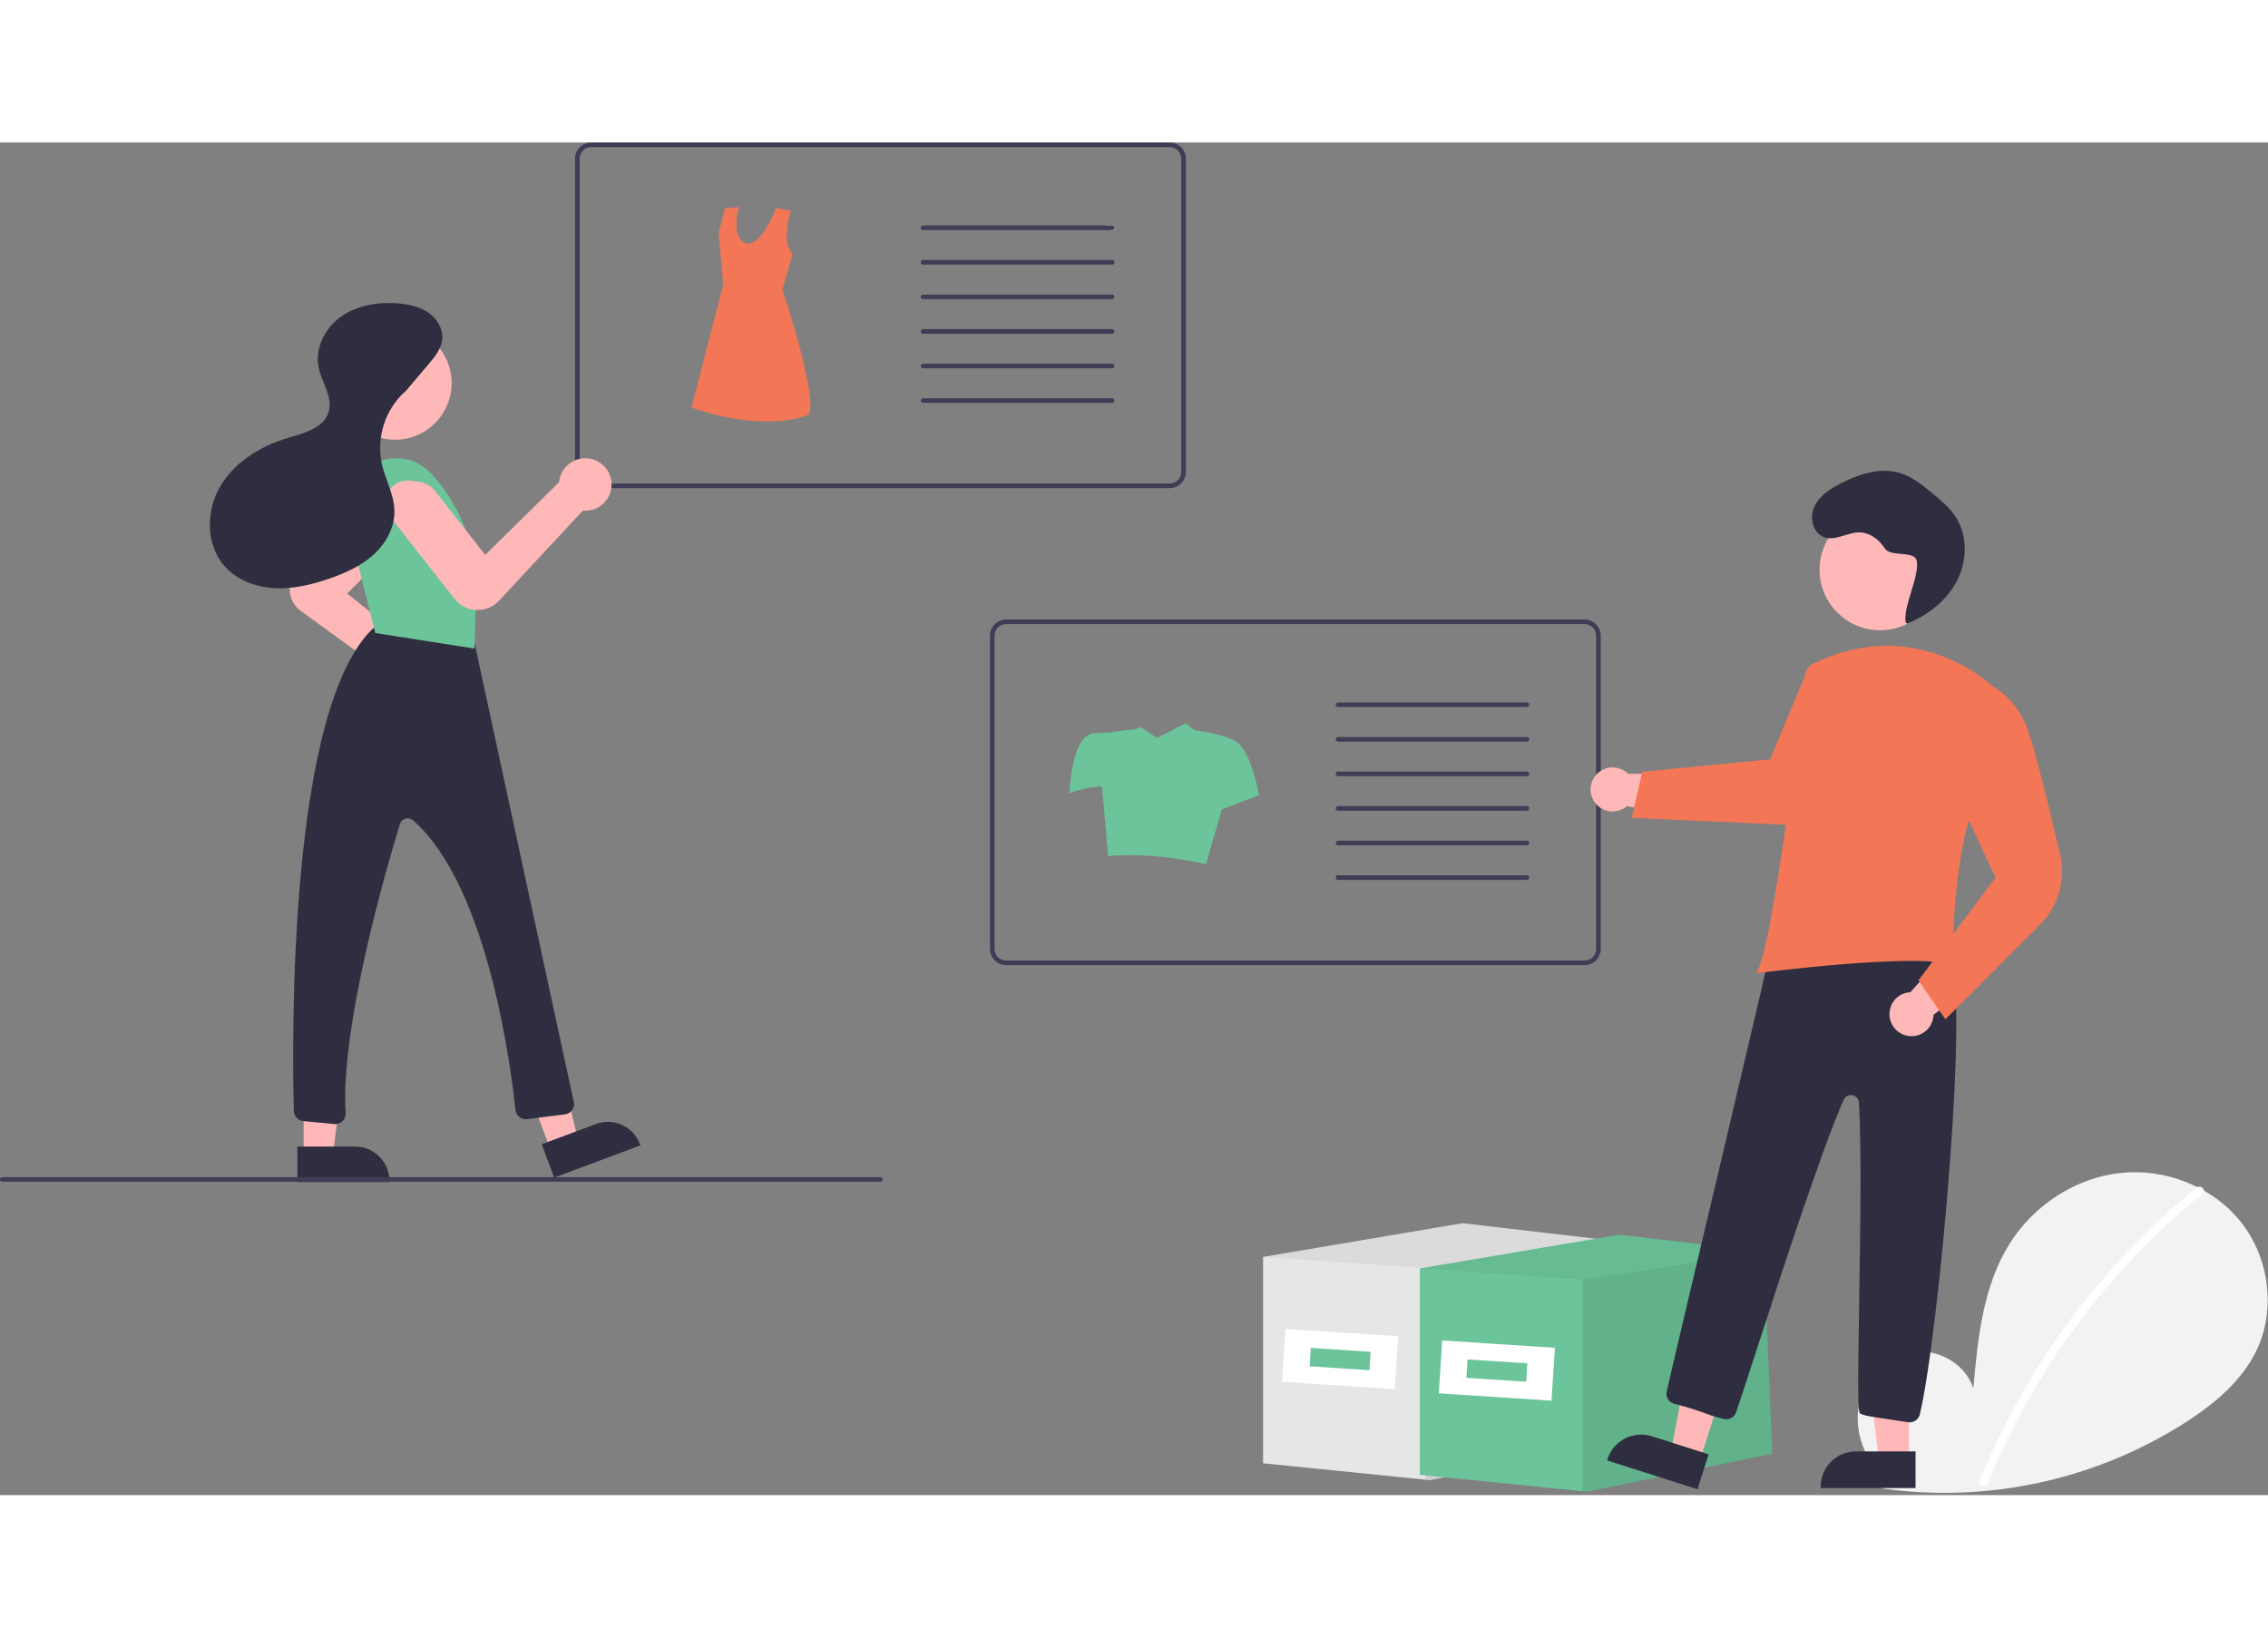 <svg width="900" height="650" viewBox="0 0 984 587" fill="none" xmlns="http://www.w3.org/2000/svg">
<rect x="0" y="0" width="984" height="587" fill="#808080" stroke="none"/>
<g clip-path="url(#clip0)">
<path d="M700.929 564.049L620.507 580.51L618.674 580.323L548 573.19V483.627L634.516 469L697.275 476.319L697.298 476.716V476.903L700.929 564.049Z" fill="#E6E6E6"/>
<path opacity="0.1" d="M700.929 564.049L620.507 580.51L618.674 580.323V488.507L697.298 476.716L700.929 564.049Z" fill="black"/>
<path opacity="0.05" d="M697.298 476.903L697.275 476.926L618.674 488.507L548 483.627L634.516 469L697.275 476.319L697.298 476.716V476.903Z" fill="black"/>
<path d="M606.626 518.076L557.73 514.884L556.232 537.836L605.128 541.027L606.626 518.076Z" fill="white"/>
<path d="M594.662 524.811L568.717 523.117L568.196 531.1L594.141 532.794L594.662 524.811Z" fill="#6CC49A"/>
<path d="M768.929 569.049L688.507 585.51L686.674 585.323L616 578.19V488.627L702.516 474L765.275 481.319L765.298 481.716V481.903L768.929 569.049Z" fill="#6CC49A"/>
<path opacity="0.1" d="M768.929 569.049L688.507 585.51L686.674 585.323V493.507L765.298 481.716L768.929 569.049Z" fill="black"/>
<path opacity="0.05" d="M765.298 481.903L765.275 481.926L686.674 493.507L616 488.627L702.516 474L765.275 481.319L765.298 481.716V481.903Z" fill="black"/>
<path d="M674.626 523.076L625.73 519.884L624.232 542.836L673.128 546.027L674.626 523.076Z" fill="white"/>
<path d="M662.662 529.811L636.717 528.117L636.196 536.1L662.141 537.794L662.662 529.811Z" fill="#6CC49A"/>
<path d="M819.238 581.297C810.246 573.698 804.783 561.695 806.216 550.009C807.648 538.323 816.521 527.581 828.029 525.099C839.538 522.618 852.657 529.487 856.152 540.729C858.076 519.055 860.293 496.472 871.816 478.014C882.251 461.301 900.323 449.342 919.91 447.203C939.496 445.063 960.118 453.144 972.333 468.603C984.548 484.062 987.539 506.537 978.984 524.285C972.682 537.36 961.07 547.091 948.905 555.007C909.593 580.371 862.444 590.686 816.133 584.053" fill="#F2F2F2"/>
<path d="M952.964 453.592C936.803 466.755 921.977 481.477 908.7 497.546C887.922 522.606 871.109 550.704 858.845 580.86C857.947 583.06 861.519 584.017 862.407 581.842C882.473 532.833 914.506 489.636 955.577 456.204C957.421 454.702 954.794 452.102 952.964 453.592V453.592Z" fill="white"/>
<path d="M483.5 37C483.499 37.265 483.394 37.519 483.206 37.706C483.019 37.894 482.765 37.999 482.5 38H482.02C481.28 37.36 480.56 36.69 479.86 36H482.5C482.765 36.001 483.019 36.106 483.206 36.294C483.394 36.481 483.499 36.735 483.5 37Z" fill="#F2F2F2"/>
<path d="M507.5 7.62939e-06H256.5C254.644 0.002 252.865 0.74 251.553 2.053C250.24 3.365 249.502 5.144 249.5 7V143C249.502 144.856 250.24 146.635 251.553 147.947C252.865 149.26 254.644 149.998 256.5 150H507.5C509.356 149.998 511.135 149.26 512.447 147.947C513.76 146.635 514.498 144.856 514.5 143V7C514.498 5.144 513.76 3.365 512.447 2.053C511.135 0.74 509.356 0.002 507.5 7.62939e-06V7.62939e-06ZM512.5 143C512.499 144.326 511.973 145.597 511.035 146.535C510.097 147.473 508.826 147.999 507.5 148H256.5C255.174 147.999 253.903 147.473 252.965 146.535C252.027 145.597 251.501 144.326 251.5 143V7C251.501 5.674 252.027 4.403 252.965 3.465C253.903 2.527 255.174 2.001 256.5 2H507.5C508.826 2.001 510.097 2.527 511.035 3.465C511.973 4.403 512.499 5.674 512.5 7V143Z" fill="#3F3D56"/>
<path d="M483.5 37C483.499 37.265 483.394 37.519 483.206 37.706C483.019 37.894 482.765 37.999 482.5 38H400.5C400.235 38 399.98 37.895 399.793 37.707C399.605 37.52 399.5 37.265 399.5 37C399.5 36.735 399.605 36.48 399.793 36.293C399.98 36.105 400.235 36 400.5 36H482.5C482.765 36.001 483.019 36.106 483.206 36.294C483.394 36.481 483.499 36.735 483.5 37V37Z" fill="#3F3D56"/>
<path d="M482.5 53H400.5C400.235 53 399.98 52.895 399.793 52.707C399.605 52.52 399.5 52.265 399.5 52C399.5 51.735 399.605 51.48 399.793 51.293C399.98 51.105 400.235 51 400.5 51H482.5C482.765 51 483.02 51.105 483.207 51.293C483.395 51.48 483.5 51.735 483.5 52C483.5 52.265 483.395 52.52 483.207 52.707C483.02 52.895 482.765 53 482.5 53Z" fill="#3F3D56"/>
<path d="M482.5 68H400.5C400.235 68 399.98 67.895 399.793 67.707C399.605 67.52 399.5 67.265 399.5 67C399.5 66.735 399.605 66.48 399.793 66.293C399.98 66.105 400.235 66 400.5 66H482.5C482.765 66 483.02 66.105 483.207 66.293C483.395 66.48 483.5 66.735 483.5 67C483.5 67.265 483.395 67.52 483.207 67.707C483.02 67.895 482.765 68 482.5 68Z" fill="#3F3D56"/>
<path d="M482.5 83H400.5C400.235 83 399.98 82.895 399.793 82.707C399.605 82.52 399.5 82.265 399.5 82C399.5 81.735 399.605 81.48 399.793 81.293C399.98 81.105 400.235 81 400.5 81H482.5C482.765 81 483.02 81.105 483.207 81.293C483.395 81.48 483.5 81.735 483.5 82C483.5 82.265 483.395 82.52 483.207 82.707C483.02 82.895 482.765 83 482.5 83Z" fill="#3F3D56"/>
<path d="M482.5 98H400.5C400.235 98 399.98 97.895 399.793 97.707C399.605 97.52 399.5 97.265 399.5 97C399.5 96.735 399.605 96.48 399.793 96.293C399.98 96.105 400.235 96 400.5 96H482.5C482.765 96 483.02 96.105 483.207 96.293C483.395 96.48 483.5 96.735 483.5 97C483.5 97.265 483.395 97.52 483.207 97.707C483.02 97.895 482.765 98 482.5 98Z" fill="#3F3D56"/>
<path d="M482.5 113H400.5C400.235 113 399.98 112.895 399.793 112.707C399.605 112.52 399.5 112.265 399.5 112C399.5 111.735 399.605 111.48 399.793 111.293C399.98 111.105 400.235 111 400.5 111H482.5C482.765 111 483.02 111.105 483.207 111.293C483.395 111.48 483.5 111.735 483.5 112C483.5 112.265 483.395 112.52 483.207 112.707C483.02 112.895 482.765 113 482.5 113Z" fill="#3F3D56"/>
<path d="M186.131 246.555C183.344 246.563 180.653 245.536 178.58 243.674C177.42 242.639 176.483 241.378 175.828 239.968C175.173 238.558 174.812 237.029 174.769 235.475L130.393 203.201C129.054 202.227 127.942 200.975 127.134 199.53C126.325 198.085 125.839 196.483 125.71 194.832C125.58 193.182 125.81 191.523 126.383 189.969C126.957 188.416 127.86 187.006 129.03 185.835L162.069 152.797C163.43 151.435 165.164 150.508 167.053 150.133C168.941 149.757 170.898 149.95 172.677 150.687C174.456 151.423 175.976 152.671 177.046 154.272C178.115 155.873 178.686 157.755 178.686 159.68C178.416 164.731 176.426 169.537 173.045 173.299L150.613 195.731L185.821 223.796C185.93 223.789 186.038 223.783 186.148 223.783C189.055 223.783 191.852 224.895 193.966 226.89C196.08 228.886 197.35 231.614 197.517 234.517C197.684 237.419 196.734 240.275 194.863 242.499C192.992 244.724 190.341 246.149 187.453 246.481C187.014 246.53 186.572 246.555 186.131 246.555V246.555Z" fill="#FFB8B8"/>
<path d="M238.863 437.183L250.77 432.738L239.291 384.695L221.717 391.256L238.863 437.183Z" fill="#FFB8B8"/>
<path d="M277.861 435.222L240.439 449.192L235.041 434.734L258.517 425.97C262.216 424.589 266.312 424.734 269.904 426.373C273.496 428.012 276.289 431.011 277.67 434.71L277.861 435.222V435.222Z" fill="#2F2E41"/>
<path d="M131.741 439.363H144.451L150.497 390.339L131.739 390.34L131.741 439.363Z" fill="#FFB8B8"/>
<path d="M168.963 451.164L129.018 451.165L129.017 435.732L154.075 435.731C158.024 435.731 161.81 437.299 164.602 440.091C167.394 442.882 168.963 446.669 168.963 450.617L168.963 451.164V451.164Z" fill="#2F2E41"/>
<path d="M145.459 425.986C145.316 425.986 145.173 425.979 145.029 425.965L131.557 424.682C130.464 424.578 129.447 424.078 128.697 423.276C127.947 422.475 127.516 421.426 127.485 420.329C126.707 391.153 124.749 243.9 162.642 210.156C163.299 209.578 164.114 209.21 164.981 209.099V209.098C171.845 208.157 195.001 205.85 204.803 215.709C205.425 216.33 205.856 217.116 206.044 217.974L248.952 416.362C249.084 416.972 249.088 417.603 248.963 418.215C248.837 418.827 248.586 419.406 248.225 419.916C247.864 420.425 247.4 420.854 246.865 421.174C246.329 421.495 245.732 421.701 245.112 421.778L228.661 423.834C228.067 423.909 227.464 423.865 226.887 423.704C226.31 423.542 225.772 423.267 225.303 422.895C224.834 422.523 224.444 422.06 224.156 421.535C223.868 421.01 223.689 420.433 223.627 419.837C221.99 403.89 212.154 322.887 179.192 294.174C178.745 293.782 178.208 293.508 177.628 293.378C177.049 293.247 176.446 293.265 175.875 293.428C175.316 293.583 174.805 293.879 174.392 294.286C173.978 294.693 173.675 295.199 173.511 295.755C167.409 315.722 147.675 383.776 149.943 421.217C149.981 421.829 149.893 422.442 149.685 423.019C149.476 423.596 149.152 424.124 148.732 424.571C148.312 425.018 147.805 425.374 147.242 425.617C146.679 425.861 146.072 425.986 145.459 425.986V425.986Z" fill="#2F2E41"/>
<path d="M171.388 128.982C184.953 128.982 195.949 117.985 195.949 104.421C195.949 90.856 184.953 79.86 171.388 79.86C157.823 79.86 146.827 90.856 146.827 104.421C146.827 117.985 157.823 128.982 171.388 128.982Z" fill="#FFB8B8"/>
<path d="M147.272 150.677C147.272 150.677 170.08 123.722 188.74 145.493C200.747 159.501 207.098 177.484 206.55 195.925L205.846 219.618L162.823 212.879L147.272 150.677Z" fill="#6CC49A"/>
<path d="M207.208 202.906C207.029 202.906 206.85 202.902 206.671 202.895C204.832 202.819 203.033 202.345 201.396 201.505C199.759 200.666 198.324 199.481 197.189 198.033L169.274 162.44C168.085 160.925 167.373 159.092 167.227 157.172C167.081 155.252 167.507 153.332 168.452 151.655C169.397 149.977 170.818 148.618 172.535 147.748C174.253 146.878 176.19 146.537 178.101 146.768L182.031 147.243C184.541 147.684 186.825 148.97 188.502 150.888L210.523 178.965L242.61 147.379C242.616 147.271 242.623 147.163 242.637 147.053C242.905 144.83 243.822 142.736 245.275 141.032C246.727 139.327 248.65 138.089 250.802 137.472C252.954 136.855 255.241 136.886 257.375 137.561C259.51 138.237 261.398 139.526 262.804 141.269C264.209 143.012 265.07 145.131 265.278 147.36C265.485 149.59 265.031 151.831 263.972 153.803C262.913 155.776 261.296 157.393 259.322 158.451C257.349 159.509 255.108 159.962 252.879 159.753L216.526 198.845C215.336 200.127 213.894 201.149 212.291 201.848C210.687 202.546 208.957 202.907 207.208 202.906V202.906Z" fill="#FFB8B8"/>
<path d="M175.369 108.67L185.922 96.238C188.641 93.034 191.486 89.545 191.87 85.36C192.292 80.773 189.502 76.314 185.687 73.731C181.873 71.149 177.188 70.177 172.596 69.82C164.078 69.159 155.114 70.567 148.112 75.462C141.109 80.357 136.528 89.194 138.235 97.566C139.58 104.157 144.533 110.472 142.608 116.918C140.501 123.971 131.861 126.135 124.807 128.238C112.967 131.768 101.661 138.718 95.456 149.402C89.251 160.087 89.278 174.819 97.549 183.997C102.905 189.94 110.984 192.946 118.971 193.398C126.959 193.85 134.91 191.969 142.485 189.396C149.462 187.026 156.363 183.978 161.855 179.067C167.348 174.155 171.305 167.127 171.133 159.761C170.97 152.741 167.21 146.346 165.665 139.497C164.447 133.761 164.766 127.805 166.592 122.233C168.418 116.66 171.684 111.67 176.06 107.767" fill="#2F2E41"/>
<path d="M687.5 357H436.5C434.644 356.998 432.865 356.26 431.553 354.947C430.24 353.635 429.502 351.856 429.5 350V214C429.502 212.144 430.24 210.365 431.553 209.053C432.865 207.74 434.644 207.002 436.5 207H687.5C689.356 207.002 691.135 207.74 692.447 209.053C693.76 210.365 694.498 212.144 694.5 214V350C694.498 351.856 693.76 353.635 692.447 354.947C691.135 356.26 689.356 356.998 687.5 357ZM436.5 209C435.174 209.002 433.904 209.529 432.966 210.466C432.029 211.404 431.502 212.674 431.5 214V350C431.502 351.326 432.029 352.596 432.966 353.534C433.904 354.471 435.174 354.998 436.5 355H687.5C688.826 354.998 690.096 354.471 691.034 353.534C691.971 352.596 692.498 351.326 692.5 350V214C692.498 212.674 691.971 211.404 691.034 210.466C690.096 209.529 688.826 209.002 687.5 209H436.5Z" fill="#3F3D56"/>
<path d="M662.5 245H580.5C580.235 245 579.98 244.895 579.793 244.707C579.605 244.52 579.5 244.265 579.5 244C579.5 243.735 579.605 243.48 579.793 243.293C579.98 243.105 580.235 243 580.5 243H662.5C662.765 243 663.02 243.105 663.207 243.293C663.395 243.48 663.5 243.735 663.5 244C663.5 244.265 663.395 244.52 663.207 244.707C663.02 244.895 662.765 245 662.5 245Z" fill="#3F3D56"/>
<path d="M662.5 260H580.5C580.235 260 579.98 259.895 579.793 259.707C579.605 259.52 579.5 259.265 579.5 259C579.5 258.735 579.605 258.48 579.793 258.293C579.98 258.105 580.235 258 580.5 258H662.5C662.765 258 663.02 258.105 663.207 258.293C663.395 258.48 663.5 258.735 663.5 259C663.5 259.265 663.395 259.52 663.207 259.707C663.02 259.895 662.765 260 662.5 260Z" fill="#3F3D56"/>
<path d="M662.5 275H580.5C580.235 275 579.98 274.895 579.793 274.707C579.605 274.52 579.5 274.265 579.5 274C579.5 273.735 579.605 273.48 579.793 273.293C579.98 273.105 580.235 273 580.5 273H662.5C662.765 273 663.02 273.105 663.207 273.293C663.395 273.48 663.5 273.735 663.5 274C663.5 274.265 663.395 274.52 663.207 274.707C663.02 274.895 662.765 275 662.5 275Z" fill="#3F3D56"/>
<path d="M662.5 290H580.5C580.235 290 579.98 289.895 579.793 289.707C579.605 289.52 579.5 289.265 579.5 289C579.5 288.735 579.605 288.48 579.793 288.293C579.98 288.105 580.235 288 580.5 288H662.5C662.765 288 663.02 288.105 663.207 288.293C663.395 288.48 663.5 288.735 663.5 289C663.5 289.265 663.395 289.52 663.207 289.707C663.02 289.895 662.765 290 662.5 290Z" fill="#3F3D56"/>
<path d="M662.5 305H580.5C580.235 305 579.98 304.895 579.793 304.707C579.605 304.52 579.5 304.265 579.5 304C579.5 303.735 579.605 303.48 579.793 303.293C579.98 303.105 580.235 303 580.5 303H662.5C662.765 303 663.02 303.105 663.207 303.293C663.395 303.48 663.5 303.735 663.5 304C663.5 304.265 663.395 304.52 663.207 304.707C663.02 304.895 662.765 305 662.5 305Z" fill="#3F3D56"/>
<path d="M662.5 320H580.5C580.235 320 579.98 319.895 579.793 319.707C579.605 319.52 579.5 319.265 579.5 319C579.5 318.735 579.605 318.48 579.793 318.293C579.98 318.105 580.235 318 580.5 318H662.5C662.765 318 663.02 318.105 663.207 318.293C663.395 318.48 663.5 318.735 663.5 319C663.5 319.265 663.395 319.52 663.207 319.707C663.02 319.895 662.765 320 662.5 320Z" fill="#3F3D56"/>
<path d="M815.686 211.676C830.177 211.676 841.924 199.928 841.924 185.437C841.924 170.945 830.177 159.198 815.686 159.198C801.194 159.198 789.447 170.945 789.447 185.437C789.447 199.928 801.194 211.676 815.686 211.676Z" fill="#FFB8B8"/>
<path d="M737.487 572.021L725.009 568.044L734.412 518.019L752.829 523.889L737.487 572.021Z" fill="#FFB8B8"/>
<path d="M716.666 561.452L741.298 569.303L736.469 584.456L697.25 571.955L697.431 571.389C698.041 569.473 699.023 567.697 700.32 566.161C701.617 564.625 703.204 563.359 704.99 562.436C706.776 561.514 708.727 560.952 710.73 560.783C712.733 560.614 714.75 560.841 716.666 561.452V561.452Z" fill="#2F2E41"/>
<path d="M828.277 571.762H815.179L808.946 521.244H828.277V571.762Z" fill="#FFB8B8"/>
<path d="M805.229 568.02H831.083V583.924H789.92V583.329C789.92 581.319 790.316 579.328 791.086 577.471C791.855 575.613 792.983 573.926 794.404 572.504C795.826 571.082 797.514 569.955 799.371 569.185C801.228 568.416 803.219 568.02 805.229 568.02V568.02Z" fill="#2F2E41"/>
<path d="M827.893 555.368L823.473 554.708C810.066 552.711 809.263 552.591 807.134 551.657C806.048 551.179 805.971 543.963 806.624 503.401C807.103 473.626 807.699 436.571 806.541 416.678C806.494 415.893 806.183 415.147 805.659 414.561C805.136 413.974 804.43 413.581 803.655 413.444C802.881 413.308 802.083 413.436 801.391 413.809C800.698 414.181 800.151 414.776 799.838 415.498C789.863 438.535 773.126 490.088 762.051 524.202C758.199 536.068 755.156 545.441 753.231 551.059C752.859 552.122 752.105 553.007 751.115 553.543C750.125 554.079 748.97 554.227 747.877 553.957C738.763 551.679 739.373 550.71 726.392 547.353C725.269 547.066 724.3 546.356 723.688 545.372C723.077 544.388 722.869 543.205 723.11 542.071C725.458 530.999 768.425 351.471 771.713 334.405C771.825 333.821 772.051 333.265 772.378 332.769C772.706 332.272 773.128 331.846 773.621 331.514C774.115 331.181 774.669 330.95 775.252 330.834C775.835 330.717 776.435 330.717 777.019 330.834C786.692 332.783 792.578 334.851 802.137 336.85C812.453 339.008 823.12 341.239 833.524 343.322C834.559 343.53 835.487 344.099 836.143 344.927C838.717 348.179 842.535 350.004 846.577 351.936C849.301 353.239 843.127 353.121 845.5 355C855.11 362.607 841.29 517.088 832.94 551.978C832.672 553.07 832.007 554.023 831.073 554.65C830.139 555.277 829.006 555.533 827.893 555.368V555.368Z" fill="#2F2E41"/>
<path d="M819.984 380.28C819.686 378.924 819.688 377.519 819.992 376.164C820.295 374.809 820.892 373.537 821.74 372.438C822.588 371.339 823.667 370.439 824.901 369.802C826.135 369.164 827.493 368.805 828.88 368.75L850.088 344.812L863.257 360.722L838.868 378.54C838.807 380.876 837.891 383.11 836.293 384.816C834.695 386.522 832.527 387.583 830.199 387.798C827.871 388.012 825.546 387.365 823.663 385.98C821.78 384.594 820.471 382.566 819.984 380.28V380.28Z" fill="#FFB8B8"/>
<path d="M826.87 208.396C825.338 201.896 833.082 187.91 831.55 181.41C830.512 177.008 820.161 180 817.746 176.177C815.33 172.353 811.284 169.256 806.761 169.205C801.563 169.147 796.449 173.003 791.525 171.336C786.546 169.651 784.955 162.833 787.156 158.06C789.357 153.287 794.099 150.246 798.783 147.863C806.761 143.804 816.05 140.84 824.588 143.526C829.749 145.149 834.065 148.666 838.241 152.106C842.048 155.241 845.919 158.448 848.58 162.601C853.794 170.736 853.479 181.696 849.024 190.27C844.569 198.843 836.45 205.135 827.505 208.787" fill="#2F2E41"/>
<path d="M762.441 359.663C765.273 354.932 769.573 332.766 774.875 295.56C778.485 270.161 781.63 244.353 783.19 231.171C783.312 230.104 783.702 229.085 784.324 228.21C784.947 227.336 785.782 226.633 786.75 226.169C787.763 225.681 788.769 225.218 789.77 224.782C802.693 219.161 815.79 217.298 828.694 219.246C841.579 221.225 853.665 226.732 863.613 235.157L863.73 235.268L863.761 235.426C863.817 235.719 869.237 264.924 858.136 284.655C847.188 304.124 847.06 355.682 847.06 356.2V356.863L846.422 356.681C829.39 351.814 763.597 360.329 762.935 360.415L761.91 360.549L762.441 359.663Z" fill="#F37656"/>
<path d="M832.332 363.619L865.789 319.009L848.537 282.04L849.789 238.194L863.934 235.581L864.083 235.656C870.954 239.674 876.281 245.88 879.211 253.28C882.353 261.136 888.87 287.861 893.784 308.898C895.067 314.313 894.939 319.966 893.412 325.316C891.885 330.667 889.009 335.535 885.061 339.456L844.018 380.499L832.332 363.619Z" fill="#F37656"/>
<path d="M691.878 275.211C692.678 274.076 693.717 273.13 694.922 272.44C696.127 271.75 697.468 271.333 698.852 271.217C700.235 271.102 701.627 271.291 702.93 271.772C704.233 272.253 705.414 273.013 706.391 274L738.368 273.508L735.507 293.962L705.902 287.977C704.135 289.508 701.869 290.338 699.531 290.31C697.194 290.281 694.948 289.396 693.219 287.823C691.491 286.249 690.399 284.096 690.152 281.772C689.905 279.447 690.519 277.113 691.878 275.211Z" fill="#FFB8B8"/>
<path d="M707.929 293.103L712.503 273.087L768.003 267.691L783.218 231.1L783.663 230.019L789.643 224.862L789.77 224.782C802.693 219.161 815.789 217.299 828.695 219.246L829.148 219.314L829.119 219.771C828.828 224.454 827.626 229.035 825.58 233.257C819.839 245.165 784.516 295.786 784.16 296.296L784.002 296.521L707.929 293.103Z" fill="#F37656"/>
<path d="M382 451H1C0.735 451 0.48 450.895 0.293 450.707C0.105 450.52 0 450.265 0 450C0 449.735 0.105 449.48 0.293 449.293C0.48 449.105 0.735 449 1 449H382C382.265 449 382.52 449.105 382.707 449.293C382.895 449.48 383 449.735 383 450C383 450.265 382.895 450.52 382.707 450.707C382.52 450.895 382.265 451 382 451Z" fill="#3F3D56"/>
<path d="M343.192 29.725C343.192 29.725 338.566 42.649 343.926 48.477L339.458 63.83C339.458 63.83 355.332 111.451 350.797 118.103C350.797 118.103 333.864 126.569 300 115.08L313.757 61.713L311.792 39.187L314.513 28.605L320.56 28C320.56 28 316.932 41.606 323.584 43.723C330.236 45.839 336.725 28.34 336.725 28.34L343.192 29.725Z" fill="#F37656"/>
<path d="M538.493 261.947C536.378 259.409 532.742 258.036 529.25 257.295C529.355 256.977 518.632 254.763 518.453 255.219L514.411 252L501.996 258.447L495.019 253.698L491.778 254.848C491.91 254.276 481.717 256.041 481.717 256.041C479.77 256.111 477.283 256.233 474.499 256.447C464.75 257.197 464 282.445 464 282.445C468.486 280.61 473.268 279.609 478.113 279.49L480.748 309.692C494.301 308.53 508.515 309.882 523.244 313.192L530.153 289.452L546.242 283.195C546.242 283.195 543.492 267.946 538.493 261.947Z" fill="#6CC49A"/>
</g>
<defs>
<clipPath id="clip0">
<rect width="983.864" height="586.046" fill="white"/>
</clipPath>
</defs>
</svg>
